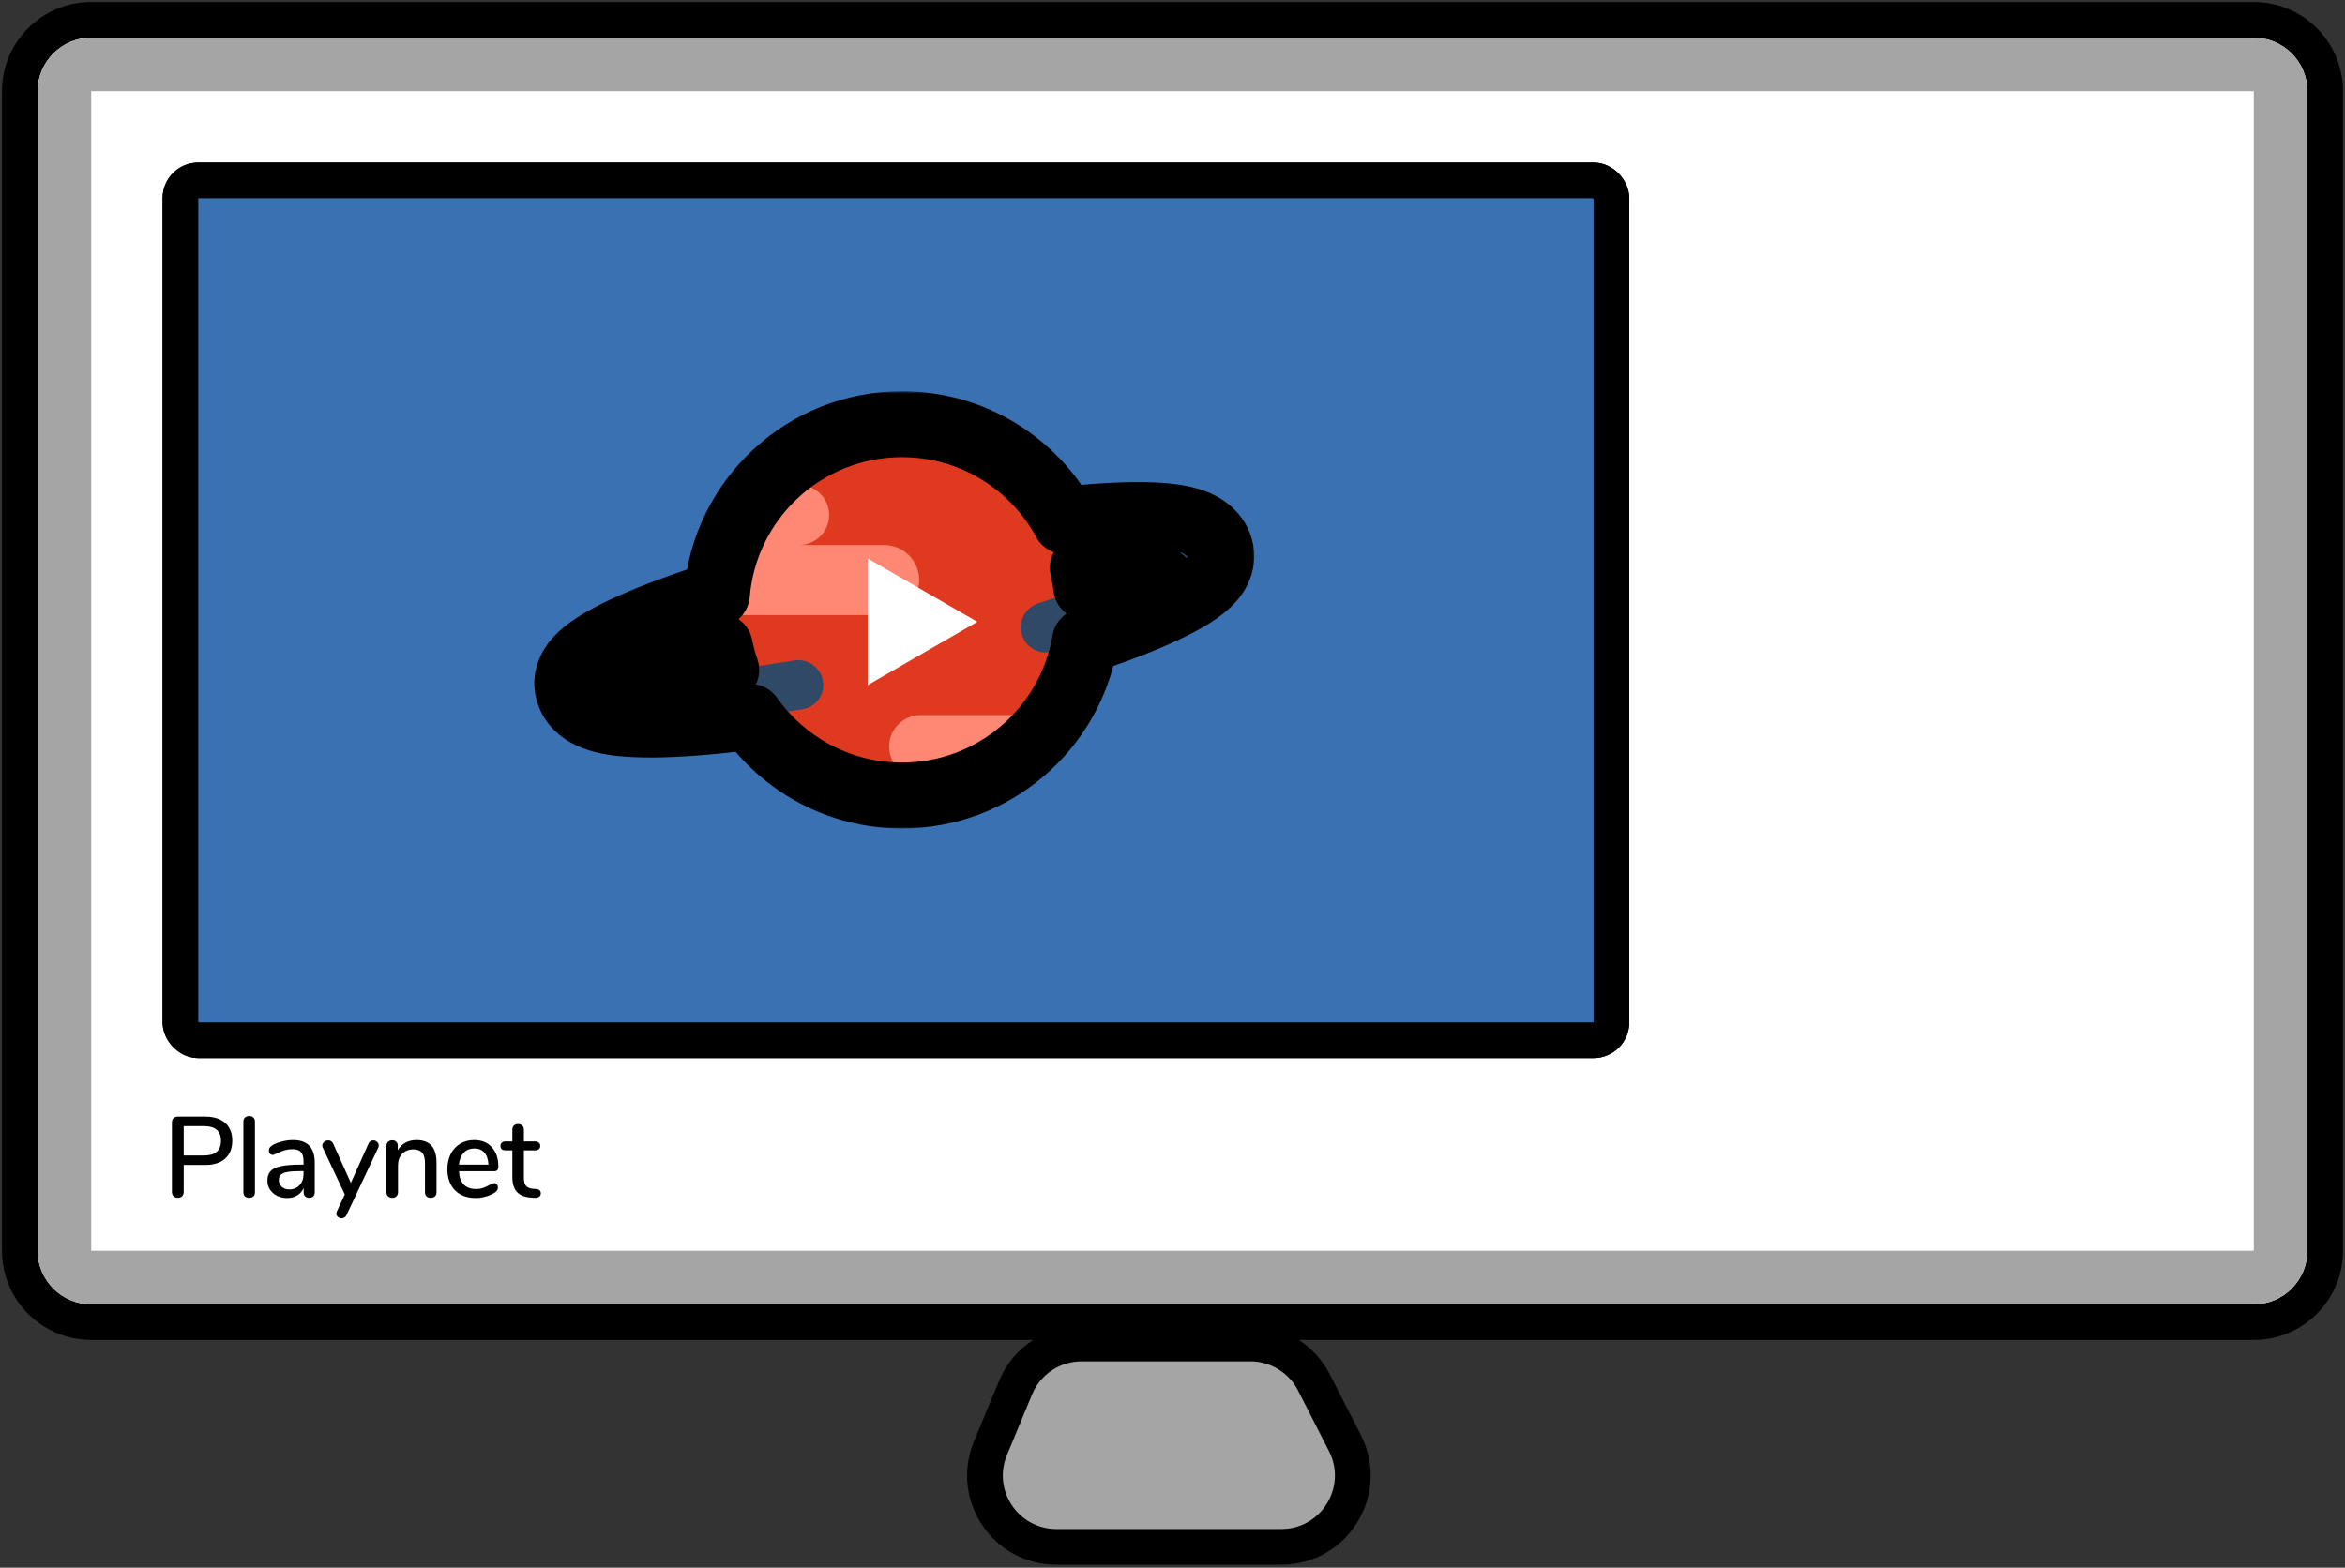 <svg width="498" height="333" viewBox="0 0 498 333" fill="none" xmlns="http://www.w3.org/2000/svg">
<rect x="0" y="0" width="498" height="333" fill="#333333" stroke="none"/>
<mask id="path-1-outside-1" maskUnits="userSpaceOnUse" x="0" y="0" width="498" height="333" fill="black">
<rect fill="white" width="498" height="333"/>
<path fill-rule="evenodd" clip-rule="evenodd" d="M8 19.368C8 13.09 13.09 8 19.368 8H478.632C484.91 8 490 13.09 490 19.368V265.673C490 271.951 484.91 277.041 478.632 277.041H19.368C13.09 277.041 8 271.951 8 265.673V19.368ZM229.687 289.167C225.092 289.167 220.948 291.934 219.187 296.178L213.842 309.062C210.736 316.548 216.237 324.786 224.342 324.786H272.113C280.606 324.786 286.1 315.812 282.238 308.248L275.659 295.365C273.716 291.561 269.806 289.167 265.534 289.167H249H229.687Z"/>
</mask>
<path d="M219.187 296.178L212.187 293.274L212.187 293.274L219.187 296.178ZM213.842 309.062L220.842 311.966L220.842 311.966L213.842 309.062ZM282.238 308.248L288.987 304.802L288.987 304.802L282.238 308.248ZM275.659 295.365L268.909 298.811L268.909 298.811L275.659 295.365ZM19.368 0.421C8.904 0.421 0.421 8.904 0.421 19.368H15.579C15.579 17.275 17.275 15.579 19.368 15.579V0.421ZM478.632 0.421H19.368V15.579H478.632V0.421ZM497.579 19.368C497.579 8.904 489.096 0.421 478.632 0.421V15.579C480.725 15.579 482.421 17.275 482.421 19.368H497.579ZM497.579 265.673V19.368H482.421V265.673H497.579ZM478.632 284.619C489.096 284.619 497.579 276.137 497.579 265.673H482.421C482.421 267.766 480.725 269.462 478.632 269.462V284.619ZM19.368 284.619H478.632V269.462H19.368V284.619ZM0.421 265.673C0.421 276.137 8.904 284.619 19.368 284.619V269.462C17.275 269.462 15.579 267.766 15.579 265.673H0.421ZM0.421 19.368V265.673H15.579V19.368H0.421ZM226.187 299.082C226.774 297.668 228.155 296.745 229.687 296.745V281.588C222.028 281.588 215.122 286.199 212.187 293.274L226.187 299.082ZM220.842 311.966L226.187 299.082L212.187 293.274L206.842 306.158L220.842 311.966ZM224.342 317.208C221.64 317.208 219.806 314.461 220.842 311.966L206.842 306.158C201.665 318.634 210.834 332.365 224.342 332.365V317.208ZM272.113 317.208H224.342V332.365H272.113V317.208ZM275.488 311.695C276.776 314.216 274.944 317.208 272.113 317.208V332.365C286.268 332.365 295.424 317.408 288.987 304.802L275.488 311.695ZM268.909 298.811L275.488 311.695L288.987 304.802L282.408 291.918L268.909 298.811ZM265.534 296.745C266.958 296.745 268.262 297.543 268.909 298.811L282.408 291.918C279.171 285.578 272.653 281.588 265.534 281.588V296.745ZM249 296.745H265.534V281.588H249V296.745ZM229.687 296.745H249V281.588H229.687V296.745Z" fill="black" mask="url(#path-1-outside-1)"/>
<path d="M8 19.368C8 13.09 13.09 8 19.368 8H478.632C484.91 8 490 13.09 490 19.368V265.673C490 271.951 484.91 277.041 478.632 277.041H19.368C13.09 277.041 8 271.951 8 265.673V19.368Z" fill="white"/>
<path d="M37.753 254.417C37.381 254.417 37.082 254.304 36.855 254.077C36.629 253.851 36.515 253.543 36.515 253.155V238.4C36.515 238.028 36.621 237.737 36.831 237.526C37.057 237.3 37.365 237.186 37.753 237.186H43.602C45.414 237.186 46.821 237.631 47.824 238.521C48.828 239.411 49.329 240.673 49.329 242.307C49.329 243.925 48.828 245.187 47.824 246.093C46.821 246.999 45.414 247.452 43.602 247.452H39.015V253.155C39.015 253.543 38.902 253.851 38.675 254.077C38.465 254.304 38.157 254.417 37.753 254.417ZM43.335 245.438C45.729 245.438 46.926 244.394 46.926 242.307C46.926 240.236 45.729 239.201 43.335 239.201H39.015V245.438H43.335ZM52.929 254.417C52.573 254.417 52.274 254.32 52.031 254.126C51.805 253.932 51.691 253.64 51.691 253.252V238.254C51.691 237.866 51.805 237.575 52.031 237.381C52.274 237.17 52.573 237.065 52.929 237.065C53.285 237.065 53.576 237.17 53.803 237.381C54.029 237.575 54.142 237.866 54.142 238.254V253.252C54.142 253.64 54.029 253.932 53.803 254.126C53.576 254.32 53.285 254.417 52.929 254.417ZM62.18 242.161C63.749 242.161 64.914 242.558 65.674 243.351C66.451 244.143 66.839 245.349 66.839 246.967V253.252C66.839 253.624 66.734 253.915 66.524 254.126C66.314 254.32 66.022 254.417 65.65 254.417C65.294 254.417 65.011 254.312 64.801 254.102C64.591 253.891 64.485 253.608 64.485 253.252V252.354C64.178 253.034 63.717 253.56 63.102 253.932C62.504 254.288 61.8 254.466 60.991 254.466C60.214 254.466 59.502 254.312 58.855 254.004C58.224 253.681 57.723 253.244 57.35 252.694C56.978 252.144 56.792 251.521 56.792 250.825C56.776 249.952 56.995 249.272 57.448 248.787C57.901 248.285 58.637 247.929 59.656 247.719C60.675 247.492 62.091 247.379 63.903 247.379H64.461V246.675C64.461 245.769 64.275 245.114 63.903 244.71C63.531 244.305 62.932 244.103 62.107 244.103C61.541 244.103 61.007 244.176 60.505 244.321C60.004 244.467 59.454 244.677 58.855 244.952C58.418 245.195 58.111 245.316 57.933 245.316C57.69 245.316 57.488 245.227 57.326 245.049C57.181 244.871 57.108 244.645 57.108 244.37C57.108 244.127 57.172 243.917 57.302 243.739C57.448 243.545 57.674 243.359 57.981 243.181C58.548 242.873 59.211 242.631 59.971 242.453C60.732 242.259 61.468 242.161 62.18 242.161ZM61.428 252.645C62.317 252.645 63.045 252.346 63.612 251.747C64.178 251.133 64.461 250.348 64.461 249.393V248.762H64.024C62.762 248.762 61.792 248.819 61.112 248.932C60.433 249.046 59.947 249.24 59.656 249.515C59.365 249.774 59.219 250.154 59.219 250.655C59.219 251.238 59.429 251.715 59.85 252.087C60.271 252.459 60.797 252.645 61.428 252.645ZM78.249 242.938C78.346 242.695 78.484 242.517 78.662 242.404C78.856 242.291 79.058 242.234 79.269 242.234C79.576 242.234 79.843 242.339 80.069 242.55C80.312 242.76 80.433 243.011 80.433 243.302C80.433 243.464 80.401 243.618 80.336 243.763L73.59 258.082C73.493 258.308 73.347 258.478 73.153 258.591C72.975 258.721 72.781 258.785 72.57 258.785C72.279 258.785 72.012 258.688 71.77 258.494C71.543 258.3 71.43 258.057 71.43 257.766C71.43 257.637 71.47 257.475 71.551 257.281L73.226 253.713L68.542 243.763C68.477 243.634 68.445 243.488 68.445 243.326C68.445 243.019 68.574 242.76 68.833 242.55C69.092 242.339 69.383 242.234 69.707 242.234C70.192 242.234 70.54 242.461 70.75 242.914L74.512 251.262L78.249 242.938ZM88.455 242.161C91.286 242.161 92.702 243.755 92.702 246.942V253.252C92.702 253.624 92.589 253.915 92.362 254.126C92.152 254.32 91.853 254.417 91.464 254.417C91.092 254.417 90.793 254.312 90.566 254.102C90.356 253.891 90.251 253.608 90.251 253.252V247.064C90.251 246.061 90.049 245.324 89.644 244.855C89.256 244.386 88.641 244.151 87.8 244.151C86.813 244.151 86.02 244.459 85.421 245.074C84.823 245.688 84.523 246.514 84.523 247.549V253.252C84.523 253.608 84.41 253.891 84.184 254.102C83.973 254.312 83.682 254.417 83.31 254.417C82.938 254.417 82.639 254.312 82.412 254.102C82.186 253.891 82.072 253.608 82.072 253.252V243.375C82.072 243.035 82.186 242.76 82.412 242.55C82.655 242.323 82.954 242.21 83.31 242.21C83.666 242.21 83.949 242.315 84.159 242.526C84.37 242.736 84.475 243.011 84.475 243.351V244.346C84.863 243.634 85.405 243.092 86.101 242.72C86.797 242.348 87.581 242.161 88.455 242.161ZM104.962 251.311C105.188 251.311 105.374 251.4 105.52 251.578C105.665 251.756 105.738 251.982 105.738 252.257C105.738 252.726 105.447 253.123 104.864 253.446C104.298 253.77 103.675 254.021 102.996 254.199C102.332 254.377 101.693 254.466 101.079 254.466C99.202 254.466 97.722 253.924 96.638 252.84C95.553 251.739 95.011 250.243 95.011 248.35C95.011 247.136 95.246 246.061 95.715 245.122C96.201 244.184 96.872 243.456 97.73 242.938C98.603 242.42 99.59 242.161 100.69 242.161C102.276 242.161 103.53 242.671 104.452 243.69C105.374 244.71 105.835 246.085 105.835 247.816C105.835 248.463 105.544 248.787 104.962 248.787H97.463C97.624 251.294 98.83 252.548 101.079 252.548C101.677 252.548 102.195 252.467 102.632 252.306C103.069 252.144 103.53 251.934 104.015 251.675C104.064 251.642 104.193 251.578 104.403 251.481C104.63 251.367 104.816 251.311 104.962 251.311ZM100.739 243.957C99.8 243.957 99.048 244.257 98.482 244.855C97.916 245.454 97.576 246.295 97.463 247.379H103.724C103.675 246.279 103.392 245.438 102.874 244.855C102.373 244.257 101.661 243.957 100.739 243.957ZM113.854 252.548C114.21 252.581 114.461 252.678 114.606 252.84C114.768 252.985 114.849 253.195 114.849 253.471C114.849 253.794 114.719 254.045 114.461 254.223C114.218 254.385 113.854 254.449 113.368 254.417L112.713 254.368C111.403 254.271 110.424 253.875 109.777 253.179C109.13 252.467 108.806 251.424 108.806 250.049V244.346H107.35C106.638 244.346 106.282 244.03 106.282 243.399C106.282 243.108 106.371 242.881 106.549 242.72C106.743 242.542 107.01 242.453 107.35 242.453H108.806V239.953C108.806 239.581 108.911 239.29 109.121 239.079C109.348 238.869 109.647 238.764 110.019 238.764C110.392 238.764 110.691 238.869 110.917 239.079C111.144 239.29 111.257 239.581 111.257 239.953V242.453H113.66C113.999 242.453 114.258 242.542 114.436 242.72C114.63 242.881 114.727 243.108 114.727 243.399C114.727 243.707 114.63 243.941 114.436 244.103C114.258 244.265 113.999 244.346 113.66 244.346H111.257V250.219C111.257 250.979 111.411 251.537 111.718 251.893C112.042 252.249 112.527 252.451 113.174 252.5L113.854 252.548Z" fill="black"/>
<path fill-rule="evenodd" clip-rule="evenodd" d="M478.632 19.368L19.368 19.368L19.368 265.673H478.632V19.368ZM19.368 8C13.09 8 8 13.09 8 19.368V265.673C8 271.951 13.09 277.041 19.368 277.041H478.632C484.91 277.041 490 271.951 490 265.673V19.368C490 13.09 484.91 8 478.632 8H19.368Z" fill="#A5A5A5"/>
<path d="M219.187 296.178C220.948 291.934 225.091 289.167 229.687 289.167H249H265.534C269.805 289.167 273.716 291.561 275.659 295.365L282.237 308.248C286.1 315.812 280.606 324.786 272.113 324.786H224.341C216.237 324.786 210.736 316.548 213.841 309.062L219.187 296.178Z" fill="#A5A5A5"/>
<rect x="38.315" y="38.315" width="303.902" height="182.645" rx="3.789" stroke="black" stroke-width="7.579" stroke-linejoin="round"/>
<rect x="38.315" y="38.315" width="303.902" height="182.645" rx="3.789" fill="#3A71B3" stroke="black" stroke-width="7.579" stroke-linejoin="round"/>
<path d="M191.539 169.025C213.319 169.025 230.975 151.369 230.975 129.589C230.975 107.809 213.319 90.152 191.539 90.152C169.759 90.152 152.103 107.809 152.103 129.589C152.103 151.369 169.759 169.025 191.539 169.025Z" fill="#FF8874"/>
<path d="M208.395 165.25C203.283 167.67 197.568 169.024 191.537 169.024C170.113 169.024 152.679 151.94 152.115 130.651L187.76 130.651C191.868 130.651 195.198 127.321 195.198 123.213C195.198 119.105 191.868 115.775 187.76 115.775H154.588C154.637 115.644 154.687 115.513 154.737 115.382C155.425 115.636 156.169 115.775 156.945 115.775H169.696C173.217 115.775 176.071 112.92 176.071 109.399C176.071 105.878 173.217 103.023 169.696 103.023H162.39C169.603 95.115 179.99 90.152 191.537 90.152C213.317 90.152 230.974 107.808 230.974 129.588C230.974 137.871 228.42 145.557 224.057 151.903H195.496C191.81 151.903 188.823 154.891 188.823 158.577C188.823 162.262 191.81 165.25 195.496 165.25H208.395Z" fill="#DF3A1F"/>
<path fill-rule="evenodd" clip-rule="evenodd" d="M258.601 121.215C259.253 119.921 259.68 118.187 259.031 116.16C258.037 113.051 255.26 111.597 253.681 110.977C251.914 110.284 249.871 109.915 247.859 109.703C243.763 109.272 238.371 109.357 232.193 109.83C230.239 109.979 228.183 110.17 226.036 110.4C227.795 113.531 229.138 116.928 229.988 120.515C231.329 120.384 232.625 120.27 233.873 120.174C237.312 119.911 240.306 119.791 242.816 119.8C240.648 120.859 237.983 122.01 234.848 123.222C233.548 123.725 232.179 124.234 230.747 124.746C230.747 124.746 230.747 124.746 230.747 124.746C227.648 125.856 224.251 126.984 220.601 128.113C217.732 129.001 216.108 132.047 217.031 134.901C217.915 137.636 220.817 139.181 223.57 138.341C229.544 136.517 234.937 134.676 239.568 132.885C245.2 130.707 249.921 128.522 253.211 126.433C254.827 125.406 256.376 124.231 257.492 122.89C257.825 122.491 258.217 121.956 258.556 121.304C258.571 121.275 258.586 121.245 258.601 121.215ZM248.853 115.979C248.853 115.979 248.838 115.996 248.817 116.03C248.818 116.028 248.82 116.026 248.822 116.024C248.837 116 248.849 115.983 248.853 115.979Z" fill="#304967"/>
<path fill-rule="evenodd" clip-rule="evenodd" d="M131.969 153.647C131.227 153.569 130.481 153.47 129.747 153.341C128.488 153.119 127.262 152.811 126.147 152.373C124.568 151.754 121.791 150.3 120.797 147.19C119.802 144.08 121.339 141.658 122.336 140.46C123.453 139.119 125.002 137.944 126.618 136.918C129.907 134.829 134.628 132.644 140.261 130.466C143.904 129.057 148.018 127.617 152.516 126.179C152.419 127.304 152.37 128.443 152.37 129.593C152.37 132.198 152.624 134.745 153.108 137.208C150.172 138.195 147.453 139.172 144.98 140.128C141.845 141.341 139.18 142.491 137.012 143.55C139.522 143.559 142.516 143.439 145.955 143.176C148.594 142.974 151.447 142.691 154.484 142.33C154.484 142.33 154.484 142.33 154.484 142.33C158.847 141.811 163.587 141.131 168.61 140.294C171.216 139.86 173.761 141.38 174.572 143.891C175.553 146.926 173.631 150.132 170.479 150.65C161.989 152.046 154.23 153.016 147.636 153.521C141.458 153.994 136.064 154.079 131.969 153.647C131.968 153.647 131.969 153.647 131.969 153.647ZM129.502 142.769C129.502 142.769 129.502 142.769 129.502 142.769ZM129.528 142.782C129.537 142.786 129.549 142.792 129.565 142.798C129.564 142.798 129.563 142.798 129.562 142.797C129.548 142.791 129.537 142.786 129.528 142.782Z" fill="#304967"/>
<path d="M184.267 118.634L207.547 132.082L184.267 145.53L184.267 118.634Z" fill="white"/>
<mask id="path-13-outside-2" maskUnits="userSpaceOnUse" x="112.475" y="83.102" width="154" height="93" fill="black">
<rect fill="white" x="112.475" y="83.102" width="154" height="93"/>
<path fill-rule="evenodd" clip-rule="evenodd" d="M230.427 136.129C227.29 154.772 211.073 168.975 191.539 168.975C178.225 168.975 166.451 162.376 159.31 152.271C155.123 152.811 151.209 153.221 147.636 153.495C141.458 153.968 136.064 154.053 131.969 153.622C131.227 153.543 130.481 153.444 129.747 153.315C128.488 153.094 127.262 152.785 126.147 152.347C124.568 151.728 121.791 150.274 120.797 147.164C119.802 144.054 121.339 141.632 122.336 140.434C123.453 139.094 125.002 137.918 126.618 136.892C129.907 134.803 134.628 132.618 140.261 130.44C143.829 129.06 147.849 127.651 152.239 126.242C153.913 106.004 170.869 90.102 191.539 90.102C206.511 90.102 219.534 98.445 226.213 110.736C226.162 110.614 226.103 110.493 226.036 110.374C228.183 110.144 230.239 109.953 232.193 109.804C238.371 109.331 243.763 109.246 247.859 109.677C249.871 109.889 251.914 110.258 253.681 110.951C255.26 111.571 258.037 113.025 259.031 116.135C259.679 118.161 259.253 119.895 258.601 121.189C258.597 121.197 258.594 121.204 258.59 121.211C258.586 121.219 258.583 121.226 258.579 121.233C258.571 121.248 258.564 121.263 258.556 121.278C258.217 121.93 257.825 122.465 257.492 122.864C256.376 124.205 254.827 125.38 253.211 126.407C249.921 128.496 245.2 130.681 239.568 132.859C236.783 133.936 233.723 135.031 230.427 136.129ZM230.687 124.742C230.707 124.735 230.727 124.728 230.747 124.72C232.179 124.208 233.548 123.699 234.848 123.196C237.983 121.984 240.648 120.834 242.816 119.774C240.306 119.765 237.312 119.885 233.873 120.149C233.311 120.192 231.69 120.38 229.955 120.586C230.27 121.946 230.516 123.332 230.687 124.742ZM152.86 137.266C150.019 138.224 147.383 139.173 144.98 140.102C141.845 141.315 139.18 142.465 137.012 143.524C139.522 143.533 142.516 143.413 145.955 143.15C148.519 142.954 151.285 142.681 154.225 142.335C153.662 140.692 153.204 138.999 152.86 137.266ZM248.817 116.004C248.832 115.98 248.844 115.964 248.85 115.957C248.847 115.961 248.842 115.967 248.837 115.975C248.832 115.982 248.827 115.989 248.821 115.998L248.817 116.004ZM129.565 142.772C129.549 142.766 129.537 142.761 129.528 142.756C129.537 142.76 129.548 142.765 129.562 142.771L129.565 142.772Z"/>
</mask>
<path d="M230.427 136.129L228.214 129.488C225.757 130.307 223.954 132.414 223.524 134.968L230.427 136.129ZM159.31 152.271L165.027 148.231C163.531 146.114 160.986 144.997 158.415 145.329L159.31 152.271ZM147.636 153.495L147.102 146.515L147.102 146.515L147.636 153.495ZM131.969 153.622L132.702 146.66L132.702 146.66L131.969 153.622ZM129.747 153.315L128.535 160.209L128.535 160.209L129.747 153.315ZM126.147 152.347L128.704 145.831L128.704 145.831L126.147 152.347ZM120.797 147.164L127.464 145.032L127.464 145.032L120.797 147.164ZM122.336 140.434L127.715 144.914L127.715 144.914L122.336 140.434ZM126.618 136.892L130.371 142.801L130.371 142.801L126.618 136.892ZM140.261 130.44L137.737 123.911L137.737 123.911L140.261 130.44ZM152.239 126.242L154.377 132.907C157.072 132.043 158.981 129.64 159.215 126.819L152.239 126.242ZM226.213 110.736L220.062 114.078C221.844 117.356 225.883 118.661 229.246 117.045C232.608 115.429 234.112 111.459 232.665 108.02L226.213 110.736ZM226.036 110.374L225.289 103.414C222.95 103.665 220.892 105.075 219.814 107.166C218.736 109.258 218.78 111.752 219.933 113.803L226.036 110.374ZM232.193 109.804L231.658 102.824L231.658 102.824L232.193 109.804ZM247.859 109.677L248.592 102.716L248.592 102.716L247.859 109.677ZM253.681 110.951L251.124 117.468L251.124 117.468L253.681 110.951ZM259.031 116.135L265.699 114.002L265.699 114.002L259.031 116.135ZM258.601 121.189L252.35 118.039C252.333 118.073 252.316 118.106 252.3 118.14L258.601 121.189ZM258.59 121.211L252.318 118.102L252.313 118.112L258.59 121.211ZM258.579 121.233L264.837 124.37L264.837 124.37L258.579 121.233ZM258.556 121.278L252.346 118.048L252.345 118.05L258.556 121.278ZM257.492 122.864L252.113 118.385L252.113 118.385L257.492 122.864ZM253.211 126.407L249.458 120.498L249.458 120.498L253.211 126.407ZM239.568 132.859L237.043 126.33L237.043 126.33L239.568 132.859ZM230.747 124.72L228.388 118.13L228.388 118.13L230.747 124.72ZM230.687 124.742L223.737 125.585C223.994 127.697 225.197 129.579 227.008 130.697C228.818 131.816 231.04 132.05 233.044 131.333L230.687 124.742ZM234.848 123.196L237.372 129.725L237.372 129.725L234.848 123.196ZM242.816 119.774L245.889 126.064C248.812 124.636 250.366 121.381 249.639 118.21C248.912 115.039 246.095 112.786 242.842 112.774L242.816 119.774ZM233.873 120.149L233.338 113.169L233.338 113.169L233.873 120.149ZM229.955 120.586L229.129 113.635C227.153 113.87 225.37 114.935 224.226 116.563C223.083 118.192 222.686 120.23 223.136 122.169L229.955 120.586ZM152.86 137.266L159.726 135.902C159.333 133.927 158.109 132.217 156.367 131.208C154.624 130.199 152.531 129.99 150.623 130.633L152.86 137.266ZM144.98 140.102L142.456 133.573L142.456 133.573L144.98 140.102ZM137.012 143.524L133.939 137.235C131.016 138.663 129.462 141.917 130.189 145.089C130.916 148.26 133.733 150.512 136.986 150.524L137.012 143.524ZM145.955 143.15L146.489 150.13L146.489 150.13L145.955 143.15ZM154.225 142.335L155.045 149.287C157.146 149.039 159.023 147.854 160.15 146.063C161.277 144.271 161.533 142.067 160.847 140.065L154.225 142.335ZM248.85 115.957L254.362 120.272C256.734 117.242 256.215 112.865 253.201 110.473C250.186 108.082 245.806 108.572 243.395 111.571L248.85 115.957ZM248.817 116.004L242.914 112.241C240.908 115.388 241.724 119.555 244.768 121.714C247.812 123.873 252.014 123.264 254.32 120.33L248.817 116.004ZM248.837 115.975L254.589 119.965L254.592 119.96L248.837 115.975ZM248.821 115.998L254.325 120.324C254.456 120.157 254.58 119.984 254.695 119.806L248.821 115.998ZM129.528 142.756L132.422 136.383C128.915 134.79 124.78 136.33 123.169 139.828C121.558 143.327 123.077 147.47 126.567 149.099L129.528 142.756ZM129.565 142.772L126.879 149.237C130.342 150.675 134.324 149.129 135.909 145.731C137.494 142.332 136.119 138.289 132.791 136.56L129.565 142.772ZM129.562 142.771L132.789 136.559C132.616 136.469 132.439 136.387 132.259 136.312L129.562 142.771ZM191.539 175.975C214.548 175.975 233.636 159.247 237.33 137.291L223.524 134.968C220.945 150.296 207.599 161.975 191.539 161.975V175.975ZM153.594 156.311C161.99 168.193 175.855 175.975 191.539 175.975V161.975C180.594 161.975 170.912 156.56 165.027 148.231L153.594 156.311ZM158.415 145.329C154.328 145.856 150.535 146.252 147.102 146.515L148.171 160.475C151.882 160.19 155.918 159.767 160.206 159.214L158.415 145.329ZM147.102 146.515C141.089 146.976 136.18 147.026 132.702 146.66L131.236 160.583C135.949 161.079 141.828 160.96 148.171 160.475L147.102 146.515ZM132.702 146.66C132.087 146.595 131.504 146.516 130.959 146.421L128.535 160.209C129.458 160.371 130.368 160.492 131.236 160.583L132.702 146.66ZM130.959 146.421C130.006 146.253 129.26 146.049 128.704 145.831L123.589 158.863C125.265 159.521 126.97 159.934 128.535 160.209L130.959 146.421ZM128.704 145.831C128.309 145.676 127.939 145.479 127.68 145.268C127.566 145.174 127.51 145.108 127.488 145.077C127.472 145.055 127.469 145.046 127.464 145.032L114.129 149.297C116.124 155.532 121.503 158.045 123.589 158.863L128.704 145.831ZM127.464 145.032C127.46 145.02 127.464 145.031 127.469 145.062C127.473 145.092 127.476 145.13 127.474 145.172C127.472 145.258 127.455 145.31 127.454 145.313C127.454 145.313 127.455 145.312 127.455 145.311C127.456 145.309 127.457 145.307 127.458 145.303C127.461 145.297 127.465 145.288 127.47 145.276C127.482 145.252 127.499 145.219 127.523 145.179C127.574 145.095 127.64 145.005 127.715 144.914L116.957 135.955C115.432 137.786 112.03 142.734 114.129 149.297L127.464 145.032ZM127.715 144.914C128.153 144.389 128.999 143.672 130.371 142.801L122.865 130.983C121.005 132.165 118.753 133.798 116.957 135.955L127.715 144.914ZM130.371 142.801C133.083 141.078 137.305 139.088 142.786 136.969L137.737 123.911C131.952 126.148 126.731 128.528 122.865 130.983L130.371 142.801ZM142.786 136.969C146.204 135.647 150.093 134.282 154.377 132.907L150.1 119.577C145.604 121.019 141.453 122.474 137.737 123.911L142.786 136.969ZM191.539 83.102C167.197 83.102 147.235 101.828 145.262 125.665L159.215 126.819C160.592 110.181 174.542 97.102 191.539 97.102V83.102ZM232.364 107.394C224.509 92.939 209.178 83.102 191.539 83.102V97.102C203.844 97.102 214.559 103.951 220.062 114.078L232.364 107.394ZM219.933 113.803C219.87 113.691 219.812 113.573 219.761 113.451L232.665 108.02C232.511 107.655 232.336 107.296 232.138 106.945L219.933 113.803ZM231.658 102.824C229.627 102.98 227.5 103.177 225.289 103.414L226.782 117.334C228.866 117.111 230.851 116.927 232.727 116.783L231.658 102.824ZM248.592 102.716C243.879 102.219 238.001 102.339 231.658 102.824L232.727 116.783C238.74 116.323 243.648 116.272 247.126 116.639L248.592 102.716ZM256.239 104.435C253.629 103.411 250.877 102.956 248.592 102.716L247.126 116.639C248.865 116.822 250.199 117.105 251.124 117.468L256.239 104.435ZM265.699 114.002C263.704 107.767 258.325 105.254 256.239 104.435L251.124 117.468C251.519 117.623 251.889 117.82 252.148 118.031C252.262 118.124 252.318 118.191 252.34 118.221C252.356 118.244 252.359 118.252 252.364 118.267L265.699 114.002ZM264.852 124.339C266.104 121.855 267.042 118.201 265.699 114.002L252.364 118.267C252.368 118.281 252.36 118.259 252.356 118.208C252.351 118.158 252.353 118.106 252.359 118.059C252.37 117.97 252.389 117.96 252.35 118.039L264.852 124.339ZM264.861 124.321C264.875 124.293 264.888 124.266 264.902 124.239L252.3 118.14C252.306 118.127 252.312 118.115 252.318 118.102L264.861 124.321ZM264.837 124.37C264.847 124.35 264.857 124.33 264.867 124.31L252.313 118.112C252.316 118.107 252.319 118.102 252.321 118.096L264.837 124.37ZM264.766 124.509C264.79 124.463 264.813 124.417 264.837 124.37L252.321 118.096C252.33 118.08 252.338 118.063 252.346 118.048L264.766 124.509ZM262.872 127.344C263.432 126.671 264.138 125.718 264.767 124.507L252.345 118.05C252.297 118.142 252.218 118.259 252.113 118.385L262.872 127.344ZM256.964 132.316C258.824 131.134 261.076 129.501 262.872 127.344L252.113 118.385C251.676 118.91 250.829 119.627 249.458 120.498L256.964 132.316ZM242.092 139.388C247.877 137.151 253.097 134.771 256.964 132.316L249.458 120.498C246.745 122.22 242.524 124.211 237.043 126.33L242.092 139.388ZM232.64 142.77C236.025 141.642 239.19 140.51 242.092 139.388L237.043 126.33C234.376 127.361 231.422 128.419 228.214 129.488L232.64 142.77ZM228.388 118.13C228.369 118.137 228.349 118.144 228.33 118.151L233.044 131.333C233.064 131.326 233.085 131.318 233.106 131.311L228.388 118.13ZM232.323 116.668C231.083 117.147 229.77 117.635 228.388 118.13L233.106 131.311C234.589 130.78 236.013 130.251 237.372 129.725L232.323 116.668ZM239.743 113.485C237.799 114.435 235.325 115.507 232.323 116.668L237.372 129.725C240.642 128.461 243.498 127.232 245.889 126.064L239.743 113.485ZM234.407 127.128C237.709 126.875 240.511 126.766 242.791 126.774L242.842 112.774C240.101 112.764 236.915 112.895 233.338 113.169L234.407 127.128ZM230.781 127.537C232.611 127.32 234.033 127.157 234.407 127.128L233.338 113.169C232.59 113.226 230.77 113.44 229.129 113.635L230.781 127.537ZM237.636 123.9C237.434 122.24 237.146 120.606 236.774 119.003L223.136 122.169C223.395 123.285 223.597 124.425 223.737 125.585L237.636 123.9ZM150.623 130.633C147.7 131.619 144.966 132.603 142.456 133.573L147.505 146.631C149.799 145.744 152.338 144.829 155.096 143.899L150.623 130.633ZM142.456 133.573C139.186 134.838 136.33 136.067 133.939 137.235L140.084 149.814C142.029 148.864 144.503 147.792 147.505 146.631L142.456 133.573ZM136.986 150.524C139.726 150.534 142.913 150.404 146.489 150.13L145.421 136.171C142.119 136.423 139.317 136.533 137.037 136.524L136.986 150.524ZM146.489 150.13C149.16 149.925 152.023 149.643 155.045 149.287L153.406 135.383C150.548 135.72 147.877 135.982 145.42 136.171L146.489 150.13ZM145.994 138.63C146.4 140.673 146.94 142.668 147.604 144.605L160.847 140.065C160.384 138.715 160.008 137.326 159.726 135.902L145.994 138.63ZM243.395 111.571C243.246 111.755 243.081 111.979 242.914 112.241L254.72 119.767C254.583 119.981 254.442 120.173 254.305 120.344L243.395 111.571ZM254.592 119.96C254.566 119.997 254.536 120.04 254.501 120.087C254.469 120.132 254.421 120.196 254.362 120.272L243.338 111.642C243.224 111.788 243.135 111.913 243.081 111.991L254.592 119.96ZM254.695 119.806C254.661 119.858 254.626 119.911 254.589 119.965L243.085 111.986C243.038 112.053 242.993 112.121 242.948 112.19L254.695 119.806ZM254.32 120.33L254.325 120.324L243.318 111.672L243.313 111.678L254.32 120.33ZM126.567 149.099C126.672 149.148 126.777 149.194 126.879 149.237L132.25 136.308C132.322 136.338 132.402 136.373 132.489 136.413L126.567 149.099ZM132.259 136.312C132.3 136.328 132.355 136.352 132.422 136.383L126.633 149.13C126.718 149.168 126.797 149.202 126.865 149.231L132.259 136.312ZM132.791 136.56L132.789 136.559L126.336 148.983L126.338 148.985L132.791 136.56Z" fill="black" mask="url(#path-13-outside-2)"/>
</svg>
